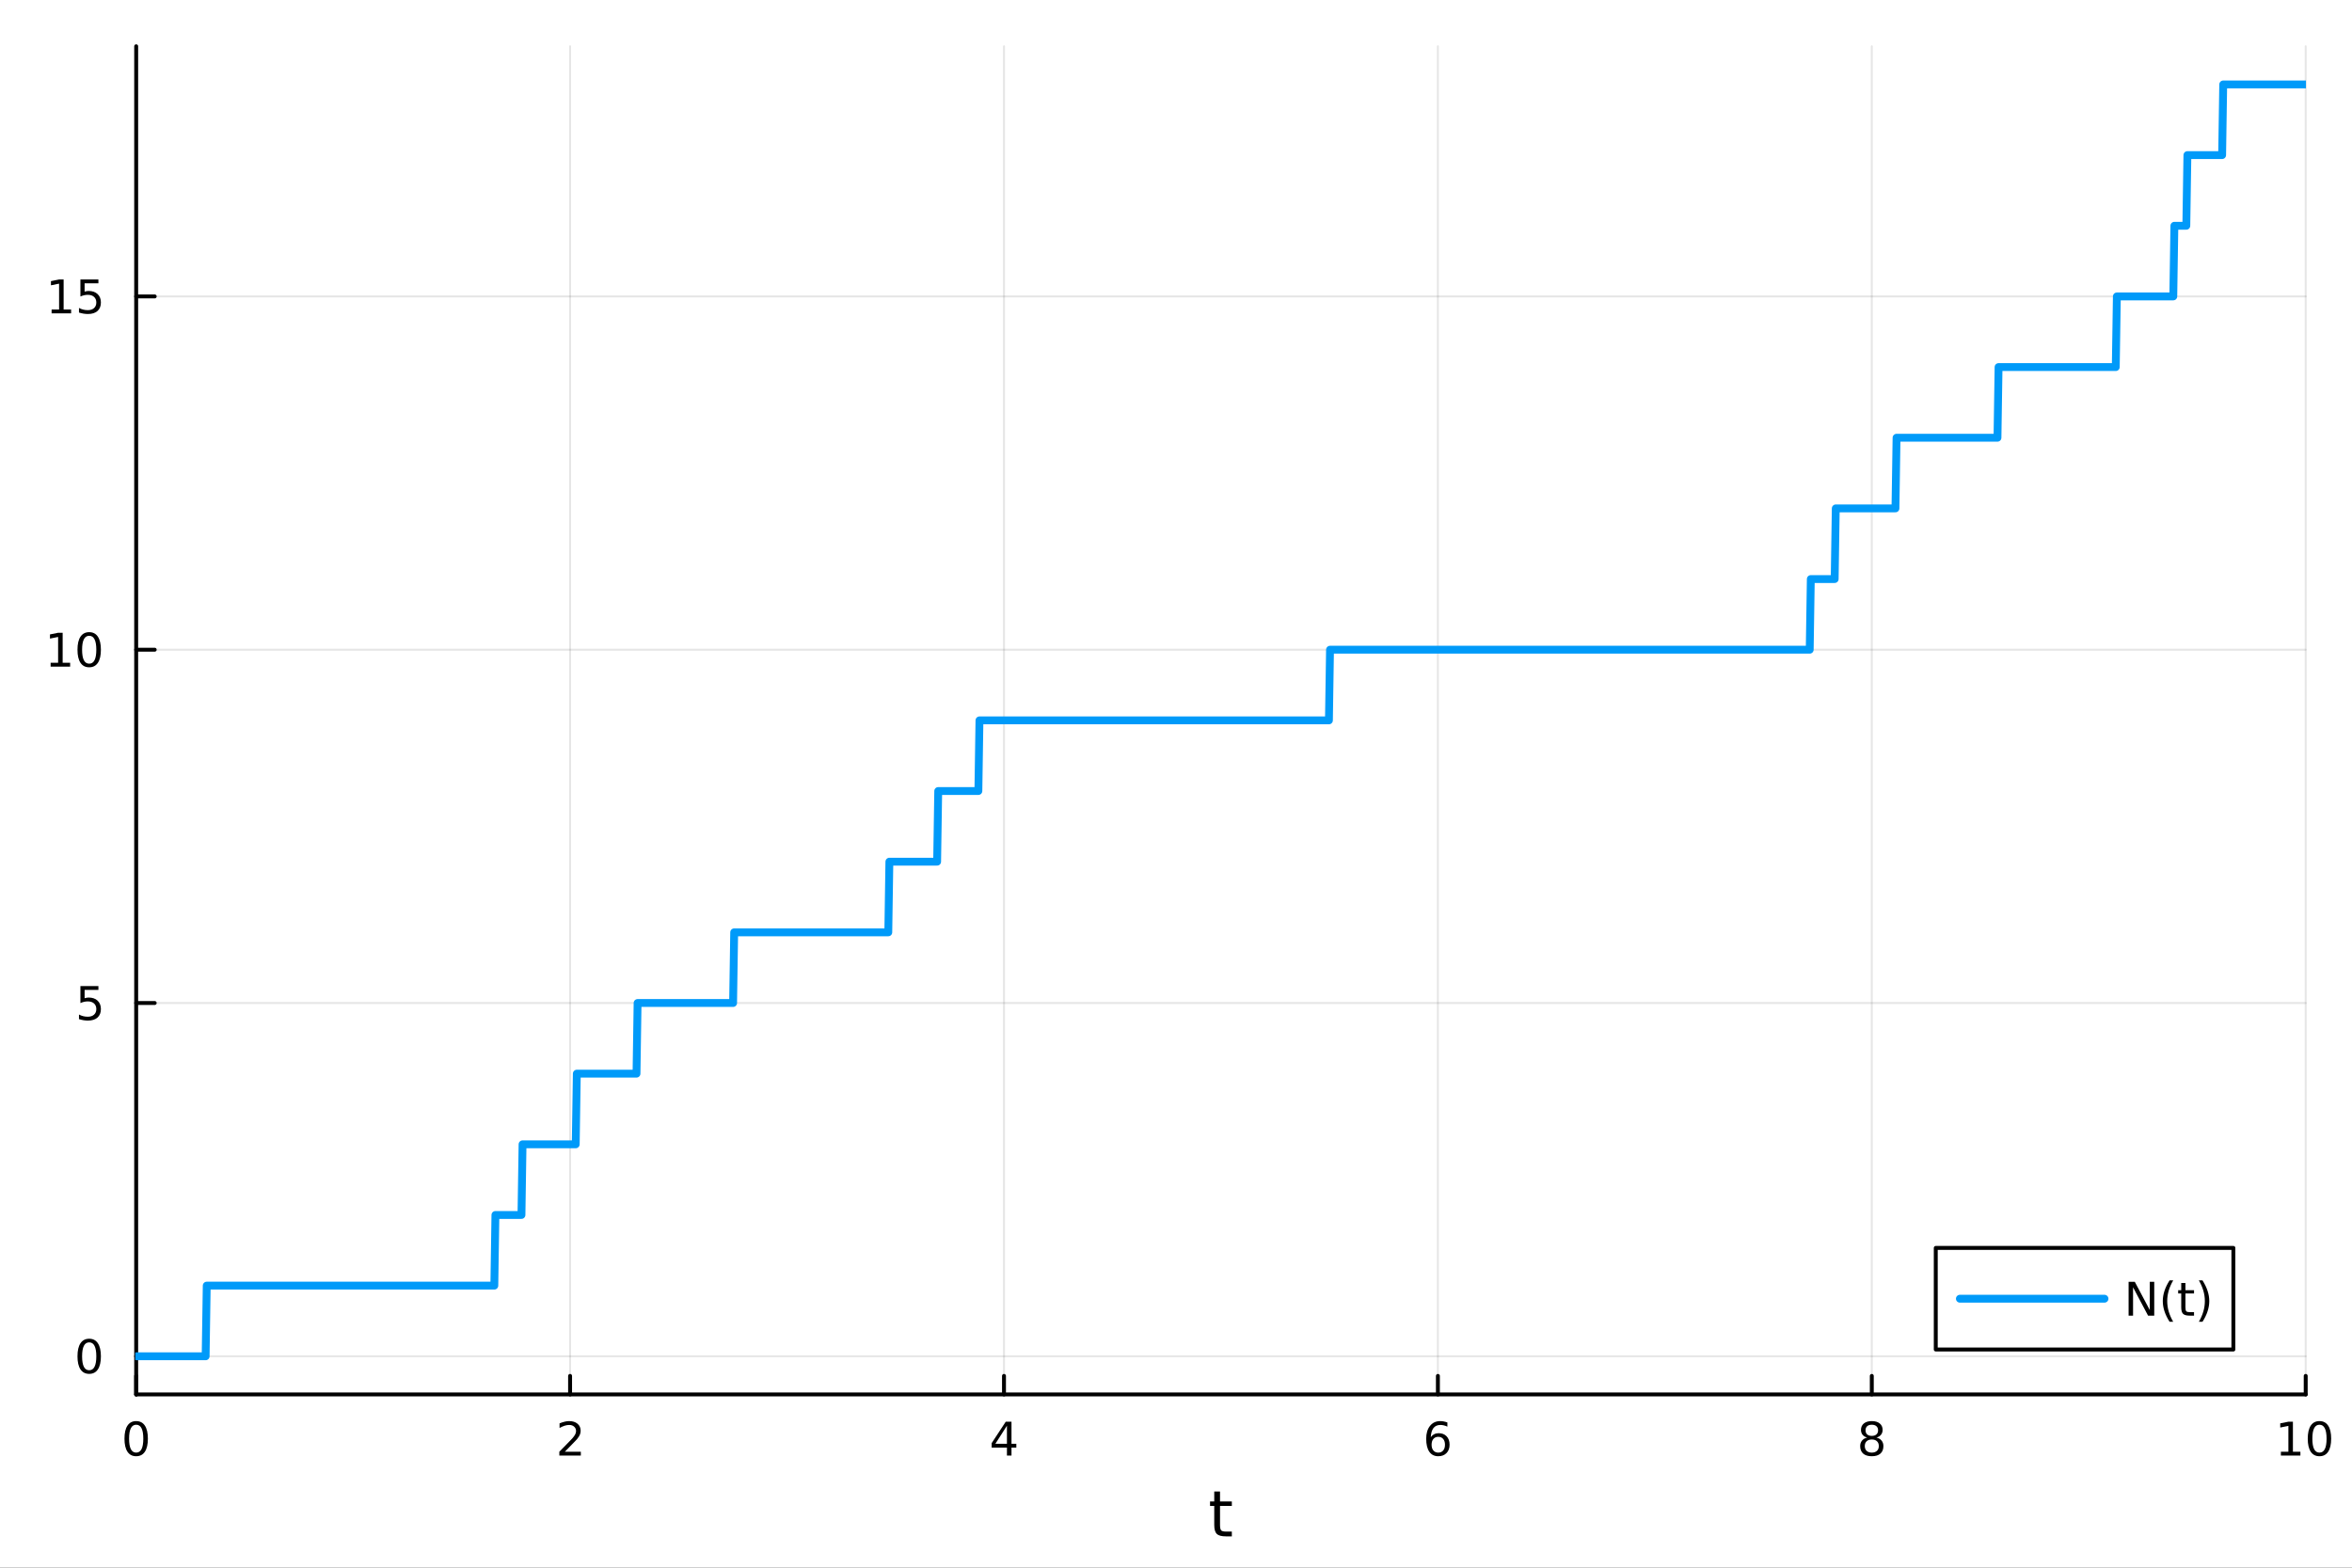 <?xml version="1.0" encoding="utf-8"?>
<svg xmlns="http://www.w3.org/2000/svg" xmlns:xlink="http://www.w3.org/1999/xlink" width="600" height="400" viewBox="0 0 2400 1600">
<rect x="0" y="0" width="2400" height="1600" fill="#333333" stroke="none"/>
<defs>
  <clipPath id="clip250">
    <rect x="0" y="0" width="2400" height="1600"/>
  </clipPath>
</defs>
<path clip-path="url(#clip250)" d="M0 1600 L2400 1600 L2400 0 L0 0  Z" fill="#ffffff" fill-rule="evenodd" fill-opacity="1"/>
<defs>
  <clipPath id="clip251">
    <rect x="480" y="0" width="1681" height="1600"/>
  </clipPath>
</defs>
<path clip-path="url(#clip250)" d="M138.959 1423.18 L2352.76 1423.18 L2352.76 47.244 L138.959 47.244  Z" fill="#ffffff" fill-rule="evenodd" fill-opacity="1"/>
<defs>
  <clipPath id="clip252">
    <rect x="138" y="47" width="2215" height="1377"/>
  </clipPath>
</defs>
<polyline clip-path="url(#clip252)" style="stroke:#000000; stroke-linecap:round; stroke-linejoin:round; stroke-width:2; stroke-opacity:0.1; fill:none" points="138.959,1423.18 138.959,47.244 "/>
<polyline clip-path="url(#clip252)" style="stroke:#000000; stroke-linecap:round; stroke-linejoin:round; stroke-width:2; stroke-opacity:0.1; fill:none" points="581.719,1423.18 581.719,47.244 "/>
<polyline clip-path="url(#clip252)" style="stroke:#000000; stroke-linecap:round; stroke-linejoin:round; stroke-width:2; stroke-opacity:0.1; fill:none" points="1024.48,1423.18 1024.48,47.244 "/>
<polyline clip-path="url(#clip252)" style="stroke:#000000; stroke-linecap:round; stroke-linejoin:round; stroke-width:2; stroke-opacity:0.1; fill:none" points="1467.24,1423.18 1467.24,47.244 "/>
<polyline clip-path="url(#clip252)" style="stroke:#000000; stroke-linecap:round; stroke-linejoin:round; stroke-width:2; stroke-opacity:0.1; fill:none" points="1910,1423.18 1910,47.244 "/>
<polyline clip-path="url(#clip252)" style="stroke:#000000; stroke-linecap:round; stroke-linejoin:round; stroke-width:2; stroke-opacity:0.1; fill:none" points="2352.76,1423.18 2352.76,47.244 "/>
<polyline clip-path="url(#clip252)" style="stroke:#000000; stroke-linecap:round; stroke-linejoin:round; stroke-width:2; stroke-opacity:0.1; fill:none" points="138.959,1384.24 2352.76,1384.24 "/>
<polyline clip-path="url(#clip252)" style="stroke:#000000; stroke-linecap:round; stroke-linejoin:round; stroke-width:2; stroke-opacity:0.1; fill:none" points="138.959,1023.67 2352.76,1023.67 "/>
<polyline clip-path="url(#clip252)" style="stroke:#000000; stroke-linecap:round; stroke-linejoin:round; stroke-width:2; stroke-opacity:0.1; fill:none" points="138.959,663.098 2352.76,663.098 "/>
<polyline clip-path="url(#clip252)" style="stroke:#000000; stroke-linecap:round; stroke-linejoin:round; stroke-width:2; stroke-opacity:0.1; fill:none" points="138.959,302.528 2352.76,302.528 "/>
<polyline clip-path="url(#clip250)" style="stroke:#000000; stroke-linecap:round; stroke-linejoin:round; stroke-width:4; stroke-opacity:1; fill:none" points="138.959,1423.18 2352.76,1423.18 "/>
<polyline clip-path="url(#clip250)" style="stroke:#000000; stroke-linecap:round; stroke-linejoin:round; stroke-width:4; stroke-opacity:1; fill:none" points="138.959,1423.18 138.959,1404.28 "/>
<polyline clip-path="url(#clip250)" style="stroke:#000000; stroke-linecap:round; stroke-linejoin:round; stroke-width:4; stroke-opacity:1; fill:none" points="581.719,1423.18 581.719,1404.28 "/>
<polyline clip-path="url(#clip250)" style="stroke:#000000; stroke-linecap:round; stroke-linejoin:round; stroke-width:4; stroke-opacity:1; fill:none" points="1024.48,1423.18 1024.48,1404.28 "/>
<polyline clip-path="url(#clip250)" style="stroke:#000000; stroke-linecap:round; stroke-linejoin:round; stroke-width:4; stroke-opacity:1; fill:none" points="1467.24,1423.18 1467.24,1404.28 "/>
<polyline clip-path="url(#clip250)" style="stroke:#000000; stroke-linecap:round; stroke-linejoin:round; stroke-width:4; stroke-opacity:1; fill:none" points="1910,1423.18 1910,1404.28 "/>
<polyline clip-path="url(#clip250)" style="stroke:#000000; stroke-linecap:round; stroke-linejoin:round; stroke-width:4; stroke-opacity:1; fill:none" points="2352.76,1423.18 2352.76,1404.28 "/>
<path clip-path="url(#clip250)" d="M138.959 1454.1 Q135.348 1454.1 133.52 1457.66 Q131.714 1461.2 131.714 1468.33 Q131.714 1475.44 133.52 1479.01 Q135.348 1482.55 138.959 1482.55 Q142.594 1482.55 144.399 1479.01 Q146.228 1475.44 146.228 1468.33 Q146.228 1461.2 144.399 1457.66 Q142.594 1454.1 138.959 1454.1 M138.959 1450.39 Q144.77 1450.39 147.825 1455 Q150.904 1459.58 150.904 1468.33 Q150.904 1477.06 147.825 1481.67 Q144.77 1486.25 138.959 1486.25 Q133.149 1486.25 130.071 1481.67 Q127.015 1477.06 127.015 1468.33 Q127.015 1459.58 130.071 1455 Q133.149 1450.39 138.959 1450.39 Z" fill="#000000" fill-rule="nonzero" fill-opacity="1" /><path clip-path="url(#clip250)" d="M576.372 1481.64 L592.691 1481.64 L592.691 1485.58 L570.747 1485.58 L570.747 1481.64 Q573.409 1478.89 577.992 1474.26 Q582.598 1469.61 583.779 1468.27 Q586.024 1465.74 586.904 1464.01 Q587.807 1462.25 587.807 1460.56 Q587.807 1457.8 585.862 1456.07 Q583.941 1454.33 580.839 1454.33 Q578.64 1454.33 576.186 1455.09 Q573.756 1455.86 570.978 1457.41 L570.978 1452.69 Q573.802 1451.55 576.256 1450.97 Q578.709 1450.39 580.747 1450.39 Q586.117 1450.39 589.311 1453.08 Q592.506 1455.77 592.506 1460.26 Q592.506 1462.39 591.696 1464.31 Q590.908 1466.2 588.802 1468.8 Q588.223 1469.47 585.121 1472.69 Q582.02 1475.88 576.372 1481.64 Z" fill="#000000" fill-rule="nonzero" fill-opacity="1" /><path clip-path="url(#clip250)" d="M1027.49 1455.09 L1015.68 1473.54 L1027.49 1473.54 L1027.49 1455.09 M1026.26 1451.02 L1032.14 1451.02 L1032.14 1473.54 L1037.07 1473.54 L1037.07 1477.43 L1032.14 1477.43 L1032.14 1485.58 L1027.49 1485.58 L1027.49 1477.43 L1011.89 1477.43 L1011.89 1472.92 L1026.26 1451.02 Z" fill="#000000" fill-rule="nonzero" fill-opacity="1" /><path clip-path="url(#clip250)" d="M1467.64 1466.44 Q1464.49 1466.44 1462.64 1468.59 Q1460.81 1470.74 1460.81 1474.49 Q1460.81 1478.22 1462.64 1480.39 Q1464.49 1482.55 1467.64 1482.55 Q1470.79 1482.55 1472.62 1480.39 Q1474.47 1478.22 1474.47 1474.49 Q1474.47 1470.74 1472.62 1468.59 Q1470.79 1466.44 1467.64 1466.44 M1476.92 1451.78 L1476.92 1456.04 Q1475.17 1455.21 1473.36 1454.77 Q1471.58 1454.33 1469.82 1454.33 Q1465.19 1454.33 1462.74 1457.45 Q1460.3 1460.58 1459.96 1466.9 Q1461.32 1464.89 1463.38 1463.82 Q1465.44 1462.73 1467.92 1462.73 Q1473.13 1462.73 1476.14 1465.9 Q1479.17 1469.05 1479.17 1474.49 Q1479.17 1479.82 1476.02 1483.03 Q1472.87 1486.25 1467.64 1486.25 Q1461.65 1486.25 1458.48 1481.67 Q1455.3 1477.06 1455.3 1468.33 Q1455.3 1460.14 1459.19 1455.28 Q1463.08 1450.39 1469.63 1450.39 Q1471.39 1450.39 1473.17 1450.74 Q1474.98 1451.09 1476.92 1451.78 Z" fill="#000000" fill-rule="nonzero" fill-opacity="1" /><path clip-path="url(#clip250)" d="M1910 1469.17 Q1906.66 1469.17 1904.74 1470.95 Q1902.84 1472.73 1902.84 1475.86 Q1902.84 1478.98 1904.74 1480.77 Q1906.66 1482.55 1910 1482.55 Q1913.33 1482.55 1915.25 1480.77 Q1917.17 1478.96 1917.17 1475.86 Q1917.17 1472.73 1915.25 1470.95 Q1913.35 1469.17 1910 1469.17 M1905.32 1467.18 Q1902.31 1466.44 1900.62 1464.38 Q1898.96 1462.32 1898.96 1459.35 Q1898.96 1455.21 1901.89 1452.8 Q1904.86 1450.39 1910 1450.39 Q1915.16 1450.39 1918.1 1452.8 Q1921.04 1455.21 1921.04 1459.35 Q1921.04 1462.32 1919.35 1464.38 Q1917.68 1466.44 1914.7 1467.18 Q1918.08 1467.96 1919.95 1470.26 Q1921.85 1472.55 1921.85 1475.86 Q1921.85 1480.88 1918.77 1483.57 Q1915.71 1486.25 1910 1486.25 Q1904.28 1486.25 1901.2 1483.57 Q1898.14 1480.88 1898.14 1475.86 Q1898.14 1472.55 1900.04 1470.26 Q1901.94 1467.96 1905.32 1467.18 M1903.61 1459.79 Q1903.61 1462.48 1905.27 1463.98 Q1906.96 1465.49 1910 1465.49 Q1913.01 1465.49 1914.7 1463.98 Q1916.41 1462.48 1916.41 1459.79 Q1916.41 1457.11 1914.7 1455.6 Q1913.01 1454.1 1910 1454.1 Q1906.96 1454.1 1905.27 1455.6 Q1903.61 1457.11 1903.61 1459.79 Z" fill="#000000" fill-rule="nonzero" fill-opacity="1" /><path clip-path="url(#clip250)" d="M2327.44 1481.64 L2335.08 1481.64 L2335.08 1455.28 L2326.77 1456.95 L2326.77 1452.69 L2335.04 1451.02 L2339.71 1451.02 L2339.71 1481.64 L2347.35 1481.64 L2347.35 1485.58 L2327.44 1485.58 L2327.44 1481.64 Z" fill="#000000" fill-rule="nonzero" fill-opacity="1" /><path clip-path="url(#clip250)" d="M2366.8 1454.1 Q2363.18 1454.1 2361.36 1457.66 Q2359.55 1461.2 2359.55 1468.33 Q2359.55 1475.44 2361.36 1479.01 Q2363.18 1482.55 2366.8 1482.55 Q2370.43 1482.55 2372.23 1479.01 Q2374.06 1475.44 2374.06 1468.33 Q2374.06 1461.2 2372.23 1457.66 Q2370.43 1454.1 2366.8 1454.1 M2366.8 1450.39 Q2372.61 1450.39 2375.66 1455 Q2378.74 1459.58 2378.74 1468.33 Q2378.74 1477.06 2375.66 1481.67 Q2372.61 1486.25 2366.8 1486.25 Q2360.99 1486.25 2357.91 1481.67 Q2354.85 1477.06 2354.85 1468.33 Q2354.85 1459.58 2357.91 1455 Q2360.99 1450.39 2366.8 1450.39 Z" fill="#000000" fill-rule="nonzero" fill-opacity="1" /><path clip-path="url(#clip250)" d="M1244.92 1522.27 L1244.92 1532.4 L1256.98 1532.4 L1256.98 1536.95 L1244.92 1536.95 L1244.92 1556.3 Q1244.92 1560.66 1246.1 1561.9 Q1247.31 1563.14 1250.97 1563.14 L1256.98 1563.14 L1256.98 1568.04 L1250.97 1568.04 Q1244.19 1568.04 1241.61 1565.53 Q1239.03 1562.98 1239.03 1556.3 L1239.03 1536.95 L1234.73 1536.95 L1234.73 1532.4 L1239.03 1532.4 L1239.03 1522.27 L1244.92 1522.27 Z" fill="#000000" fill-rule="nonzero" fill-opacity="1" /><polyline clip-path="url(#clip250)" style="stroke:#000000; stroke-linecap:round; stroke-linejoin:round; stroke-width:4; stroke-opacity:1; fill:none" points="138.959,1423.18 138.959,47.244 "/>
<polyline clip-path="url(#clip250)" style="stroke:#000000; stroke-linecap:round; stroke-linejoin:round; stroke-width:4; stroke-opacity:1; fill:none" points="138.959,1384.24 157.857,1384.24 "/>
<polyline clip-path="url(#clip250)" style="stroke:#000000; stroke-linecap:round; stroke-linejoin:round; stroke-width:4; stroke-opacity:1; fill:none" points="138.959,1023.67 157.857,1023.67 "/>
<polyline clip-path="url(#clip250)" style="stroke:#000000; stroke-linecap:round; stroke-linejoin:round; stroke-width:4; stroke-opacity:1; fill:none" points="138.959,663.098 157.857,663.098 "/>
<polyline clip-path="url(#clip250)" style="stroke:#000000; stroke-linecap:round; stroke-linejoin:round; stroke-width:4; stroke-opacity:1; fill:none" points="138.959,302.528 157.857,302.528 "/>
<path clip-path="url(#clip250)" d="M91.015 1370.04 Q87.404 1370.04 85.575 1373.6 Q83.77 1377.14 83.77 1384.27 Q83.77 1391.38 85.575 1394.94 Q87.404 1398.49 91.015 1398.49 Q94.649 1398.49 96.455 1394.94 Q98.284 1391.38 98.284 1384.27 Q98.284 1377.14 96.455 1373.6 Q94.649 1370.04 91.015 1370.04 M91.015 1366.33 Q96.825 1366.33 99.881 1370.94 Q102.959 1375.52 102.959 1384.27 Q102.959 1393 99.881 1397.61 Q96.825 1402.19 91.015 1402.19 Q85.205 1402.19 82.126 1397.61 Q79.071 1393 79.071 1384.27 Q79.071 1375.52 82.126 1370.94 Q85.205 1366.33 91.015 1366.33 Z" fill="#000000" fill-rule="nonzero" fill-opacity="1" /><path clip-path="url(#clip250)" d="M82.057 1006.39 L100.413 1006.39 L100.413 1010.32 L86.339 1010.32 L86.339 1018.8 Q87.358 1018.45 88.376 1018.29 Q89.395 1018.1 90.413 1018.1 Q96.2 1018.1 99.58 1021.27 Q102.959 1024.44 102.959 1029.86 Q102.959 1035.44 99.487 1038.54 Q96.015 1041.62 89.696 1041.62 Q87.52 1041.62 85.251 1041.25 Q83.006 1040.88 80.598 1040.14 L80.598 1035.44 Q82.682 1036.57 84.904 1037.13 Q87.126 1037.68 89.603 1037.68 Q93.608 1037.68 95.946 1035.58 Q98.284 1033.47 98.284 1029.86 Q98.284 1026.25 95.946 1024.14 Q93.608 1022.04 89.603 1022.04 Q87.728 1022.04 85.853 1022.45 Q84.001 1022.87 82.057 1023.75 L82.057 1006.39 Z" fill="#000000" fill-rule="nonzero" fill-opacity="1" /><path clip-path="url(#clip250)" d="M51.663 676.443 L59.302 676.443 L59.302 650.077 L50.992 651.744 L50.992 647.485 L59.256 645.818 L63.932 645.818 L63.932 676.443 L71.571 676.443 L71.571 680.378 L51.663 680.378 L51.663 676.443 Z" fill="#000000" fill-rule="nonzero" fill-opacity="1" /><path clip-path="url(#clip250)" d="M91.015 648.897 Q87.404 648.897 85.575 652.461 Q83.77 656.003 83.77 663.133 Q83.77 670.239 85.575 673.804 Q87.404 677.346 91.015 677.346 Q94.649 677.346 96.455 673.804 Q98.284 670.239 98.284 663.133 Q98.284 656.003 96.455 652.461 Q94.649 648.897 91.015 648.897 M91.015 645.193 Q96.825 645.193 99.881 649.799 Q102.959 654.383 102.959 663.133 Q102.959 671.859 99.881 676.466 Q96.825 681.049 91.015 681.049 Q85.205 681.049 82.126 676.466 Q79.071 671.859 79.071 663.133 Q79.071 654.383 82.126 649.799 Q85.205 645.193 91.015 645.193 Z" fill="#000000" fill-rule="nonzero" fill-opacity="1" /><path clip-path="url(#clip250)" d="M52.659 315.873 L60.298 315.873 L60.298 289.507 L51.987 291.174 L51.987 286.914 L60.251 285.248 L64.927 285.248 L64.927 315.873 L72.566 315.873 L72.566 319.808 L52.659 319.808 L52.659 315.873 Z" fill="#000000" fill-rule="nonzero" fill-opacity="1" /><path clip-path="url(#clip250)" d="M82.057 285.248 L100.413 285.248 L100.413 289.183 L86.339 289.183 L86.339 297.655 Q87.358 297.308 88.376 297.146 Q89.395 296.961 90.413 296.961 Q96.2 296.961 99.58 300.132 Q102.959 303.303 102.959 308.72 Q102.959 314.299 99.487 317.4 Q96.015 320.479 89.696 320.479 Q87.52 320.479 85.251 320.109 Q83.006 319.738 80.598 318.998 L80.598 314.299 Q82.682 315.433 84.904 315.988 Q87.126 316.544 89.603 316.544 Q93.608 316.544 95.946 314.437 Q98.284 312.331 98.284 308.72 Q98.284 305.109 95.946 303.002 Q93.608 300.896 89.603 300.896 Q87.728 300.896 85.853 301.312 Q84.001 301.729 82.057 302.609 L82.057 285.248 Z" fill="#000000" fill-rule="nonzero" fill-opacity="1" /><polyline clip-path="url(#clip252)" style="stroke:#009af9; stroke-linecap:round; stroke-linejoin:round; stroke-width:8; stroke-opacity:1; fill:none" points="138.959,1384.24 140.067,1384.24 141.174,1384.24 142.282,1384.24 143.389,1384.24 144.497,1384.24 145.604,1384.24 146.712,1384.24 147.819,1384.24 148.927,1384.24 150.034,1384.24 151.141,1384.24 152.249,1384.24 153.356,1384.24 154.464,1384.24 155.571,1384.24 156.679,1384.24 157.786,1384.24 158.894,1384.24 160.001,1384.24 161.108,1384.24 162.216,1384.24 163.323,1384.24 164.431,1384.24 165.538,1384.24 166.646,1384.24 167.753,1384.24 168.861,1384.24 169.968,1384.24 171.076,1384.24 172.183,1384.24 173.29,1384.24 174.398,1384.24 175.505,1384.24 176.613,1384.24 177.72,1384.24 178.828,1384.24 179.935,1384.24 181.043,1384.24 182.15,1384.24 183.258,1384.24 184.365,1384.24 185.472,1384.24 186.58,1384.24 187.687,1384.24 188.795,1384.24 189.902,1384.24 191.01,1384.24 192.117,1384.24 193.225,1384.24 194.332,1384.24 195.439,1384.24 196.547,1384.24 197.654,1384.24 198.762,1384.24 199.869,1384.24 200.977,1384.24 202.084,1384.24 203.192,1384.24 204.299,1384.24 205.407,1384.24 206.514,1384.24 207.621,1384.24 208.729,1384.24 209.836,1384.24 210.944,1312.12 212.051,1312.12 213.159,1312.12 214.266,1312.12 215.374,1312.12 216.481,1312.12 217.589,1312.12 218.696,1312.12 219.803,1312.12 220.911,1312.12 222.018,1312.12 223.126,1312.12 224.233,1312.12 225.341,1312.12 226.448,1312.12 227.556,1312.12 228.663,1312.12 229.771,1312.12 230.878,1312.12 231.985,1312.12 233.093,1312.12 234.2,1312.12 235.308,1312.12 236.415,1312.12 237.523,1312.12 238.63,1312.12 239.738,1312.12 240.845,1312.12 241.952,1312.12 243.06,1312.12 244.167,1312.12 245.275,1312.12 246.382,1312.12 247.49,1312.12 248.597,1312.12 249.705,1312.12 250.812,1312.12 251.92,1312.12 253.027,1312.12 254.134,1312.12 255.242,1312.12 256.349,1312.12 257.457,1312.12 258.564,1312.12 259.672,1312.12 260.779,1312.12 261.887,1312.12 262.994,1312.12 264.102,1312.12 265.209,1312.12 266.316,1312.12 267.424,1312.12 268.531,1312.12 269.639,1312.12 270.746,1312.12 271.854,1312.12 272.961,1312.12 274.069,1312.12 275.176,1312.12 276.283,1312.12 277.391,1312.12 278.498,1312.12 279.606,1312.12 280.713,1312.12 281.821,1312.12 282.928,1312.12 284.036,1312.12 285.143,1312.12 286.251,1312.12 287.358,1312.12 288.465,1312.12 289.573,1312.12 290.68,1312.12 291.788,1312.12 292.895,1312.12 294.003,1312.12 295.11,1312.12 296.218,1312.12 297.325,1312.12 298.433,1312.12 299.54,1312.12 300.647,1312.12 301.755,1312.12 302.862,1312.12 303.97,1312.12 305.077,1312.12 306.185,1312.12 307.292,1312.12 308.4,1312.12 309.507,1312.12 310.614,1312.12 311.722,1312.12 312.829,1312.12 313.937,1312.12 315.044,1312.12 316.152,1312.12 317.259,1312.12 318.367,1312.12 319.474,1312.12 320.582,1312.12 321.689,1312.12 322.796,1312.12 323.904,1312.12 325.011,1312.12 326.119,1312.12 327.226,1312.12 328.334,1312.12 329.441,1312.12 330.549,1312.12 331.656,1312.12 332.764,1312.12 333.871,1312.12 334.978,1312.12 336.086,1312.12 337.193,1312.12 338.301,1312.12 339.408,1312.12 340.516,1312.12 341.623,1312.12 342.731,1312.12 343.838,1312.12 344.946,1312.12 346.053,1312.12 347.16,1312.12 348.268,1312.12 349.375,1312.12 350.483,1312.12 351.59,1312.12 352.698,1312.12 353.805,1312.12 354.913,1312.12 356.02,1312.12 357.127,1312.12 358.235,1312.12 359.342,1312.12 360.45,1312.12 361.557,1312.12 362.665,1312.12 363.772,1312.12 364.88,1312.12 365.987,1312.12 367.095,1312.12 368.202,1312.12 369.309,1312.12 370.417,1312.12 371.524,1312.12 372.632,1312.12 373.739,1312.12 374.847,1312.12 375.954,1312.12 377.062,1312.12 378.169,1312.12 379.277,1312.12 380.384,1312.12 381.491,1312.12 382.599,1312.12 383.706,1312.12 384.814,1312.12 385.921,1312.12 387.029,1312.12 388.136,1312.12 389.244,1312.12 390.351,1312.12 391.458,1312.12 392.566,1312.12 393.673,1312.12 394.781,1312.12 395.888,1312.12 396.996,1312.12 398.103,1312.12 399.211,1312.12 400.318,1312.12 401.426,1312.12 402.533,1312.12 403.64,1312.12 404.748,1312.12 405.855,1312.12 406.963,1312.12 408.07,1312.12 409.178,1312.12 410.285,1312.12 411.393,1312.12 412.5,1312.12 413.608,1312.12 414.715,1312.12 415.822,1312.12 416.93,1312.12 418.037,1312.12 419.145,1312.12 420.252,1312.12 421.36,1312.12 422.467,1312.12 423.575,1312.12 424.682,1312.12 425.789,1312.12 426.897,1312.12 428.004,1312.12 429.112,1312.12 430.219,1312.12 431.327,1312.12 432.434,1312.12 433.542,1312.12 434.649,1312.12 435.757,1312.12 436.864,1312.12 437.971,1312.12 439.079,1312.12 440.186,1312.12 441.294,1312.12 442.401,1312.12 443.509,1312.12 444.616,1312.12 445.724,1312.12 446.831,1312.12 447.939,1312.12 449.046,1312.12 450.153,1312.12 451.261,1312.12 452.368,1312.12 453.476,1312.12 454.583,1312.12 455.691,1312.12 456.798,1312.12 457.906,1312.12 459.013,1312.12 460.121,1312.12 461.228,1312.12 462.335,1312.12 463.443,1312.12 464.55,1312.12 465.658,1312.12 466.765,1312.12 467.873,1312.12 468.98,1312.12 470.088,1312.12 471.195,1312.12 472.302,1312.12 473.41,1312.12 474.517,1312.12 475.625,1312.12 476.732,1312.12 477.84,1312.12 478.947,1312.12 480.055,1312.12 481.162,1312.12 482.27,1312.12 483.377,1312.12 484.484,1312.12 485.592,1312.12 486.699,1312.12 487.807,1312.12 488.914,1312.12 490.022,1312.12 491.129,1312.12 492.237,1312.12 493.344,1312.12 494.452,1312.12 495.559,1312.12 496.666,1312.12 497.774,1312.12 498.881,1312.12 499.989,1312.12 501.096,1312.12 502.204,1312.12 503.311,1312.12 504.419,1312.12 505.526,1240.01 506.633,1240.01 507.741,1240.01 508.848,1240.01 509.956,1240.01 511.063,1240.01 512.171,1240.01 513.278,1240.01 514.386,1240.01 515.493,1240.01 516.601,1240.01 517.708,1240.01 518.815,1240.01 519.923,1240.01 521.03,1240.01 522.138,1240.01 523.245,1240.01 524.353,1240.01 525.46,1240.01 526.568,1240.01 527.675,1240.01 528.783,1240.01 529.89,1240.01 530.997,1240.01 532.105,1240.01 533.212,1167.9 534.32,1167.9 535.427,1167.9 536.535,1167.9 537.642,1167.9 538.75,1167.9 539.857,1167.9 540.965,1167.9 542.072,1167.9 543.179,1167.9 544.287,1167.9 545.394,1167.9 546.502,1167.9 547.609,1167.9 548.717,1167.9 549.824,1167.9 550.932,1167.9 552.039,1167.9 553.146,1167.9 554.254,1167.9 555.361,1167.9 556.469,1167.9 557.576,1167.9 558.684,1167.9 559.791,1167.9 560.899,1167.9 562.006,1167.9 563.114,1167.9 564.221,1167.9 565.328,1167.9 566.436,1167.9 567.543,1167.9 568.651,1167.9 569.758,1167.9 570.866,1167.9 571.973,1167.9 573.081,1167.9 574.188,1167.9 575.296,1167.9 576.403,1167.9 577.51,1167.9 578.618,1167.9 579.725,1167.9 580.833,1167.9 581.94,1167.9 583.048,1167.9 584.155,1167.9 585.263,1167.9 586.37,1167.9 587.477,1167.9 588.585,1095.78 589.692,1095.78 590.8,1095.78 591.907,1095.78 593.015,1095.78 594.122,1095.78 595.23,1095.78 596.337,1095.78 597.445,1095.78 598.552,1095.78 599.659,1095.78 600.767,1095.78 601.874,1095.78 602.982,1095.78 604.089,1095.78 605.197,1095.78 606.304,1095.78 607.412,1095.78 608.519,1095.78 609.627,1095.78 610.734,1095.78 611.841,1095.78 612.949,1095.78 614.056,1095.78 615.164,1095.78 616.271,1095.78 617.379,1095.78 618.486,1095.78 619.594,1095.78 620.701,1095.78 621.808,1095.78 622.916,1095.78 624.023,1095.78 625.131,1095.78 626.238,1095.78 627.346,1095.78 628.453,1095.78 629.561,1095.78 630.668,1095.78 631.776,1095.78 632.883,1095.78 633.99,1095.78 635.098,1095.78 636.205,1095.78 637.313,1095.78 638.42,1095.78 639.528,1095.78 640.635,1095.78 641.743,1095.78 642.85,1095.78 643.958,1095.78 645.065,1095.78 646.172,1095.78 647.28,1095.78 648.387,1095.78 649.495,1095.78 650.602,1023.67 651.71,1023.67 652.817,1023.67 653.925,1023.67 655.032,1023.67 656.14,1023.67 657.247,1023.67 658.354,1023.67 659.462,1023.67 660.569,1023.67 661.677,1023.67 662.784,1023.67 663.892,1023.67 664.999,1023.67 666.107,1023.67 667.214,1023.67 668.321,1023.67 669.429,1023.67 670.536,1023.67 671.644,1023.67 672.751,1023.67 673.859,1023.67 674.966,1023.67 676.074,1023.67 677.181,1023.67 678.289,1023.67 679.396,1023.67 680.503,1023.67 681.611,1023.67 682.718,1023.67 683.826,1023.67 684.933,1023.67 686.041,1023.67 687.148,1023.67 688.256,1023.67 689.363,1023.67 690.471,1023.67 691.578,1023.67 692.685,1023.67 693.793,1023.67 694.9,1023.67 696.008,1023.67 697.115,1023.67 698.223,1023.67 699.33,1023.67 700.438,1023.67 701.545,1023.67 702.652,1023.67 703.76,1023.67 704.867,1023.67 705.975,1023.67 707.082,1023.67 708.19,1023.67 709.297,1023.67 710.405,1023.67 711.512,1023.67 712.62,1023.67 713.727,1023.67 714.834,1023.67 715.942,1023.67 717.049,1023.67 718.157,1023.67 719.264,1023.67 720.372,1023.67 721.479,1023.67 722.587,1023.67 723.694,1023.67 724.802,1023.67 725.909,1023.67 727.016,1023.67 728.124,1023.67 729.231,1023.67 730.339,1023.67 731.446,1023.67 732.554,1023.67 733.661,1023.67 734.769,1023.67 735.876,1023.67 736.983,1023.67 738.091,1023.67 739.198,1023.67 740.306,1023.67 741.413,1023.67 742.521,1023.67 743.628,1023.67 744.736,1023.67 745.843,1023.67 746.951,1023.67 748.058,1023.67 749.165,951.554 750.273,951.554 751.38,951.554 752.488,951.554 753.595,951.554 754.703,951.554 755.81,951.554 756.918,951.554 758.025,951.554 759.133,951.554 760.24,951.554 761.347,951.554 762.455,951.554 763.562,951.554 764.67,951.554 765.777,951.554 766.885,951.554 767.992,951.554 769.1,951.554 770.207,951.554 771.315,951.554 772.422,951.554 773.529,951.554 774.637,951.554 775.744,951.554 776.852,951.554 777.959,951.554 779.067,951.554 780.174,951.554 781.282,951.554 782.389,951.554 783.496,951.554 784.604,951.554 785.711,951.554 786.819,951.554 787.926,951.554 789.034,951.554 790.141,951.554 791.249,951.554 792.356,951.554 793.464,951.554 794.571,951.554 795.678,951.554 796.786,951.554 797.893,951.554 799.001,951.554 800.108,951.554 801.216,951.554 802.323,951.554 803.431,951.554 804.538,951.554 805.646,951.554 806.753,951.554 807.86,951.554 808.968,951.554 810.075,951.554 811.183,951.554 812.29,951.554 813.398,951.554 814.505,951.554 815.613,951.554 816.72,951.554 817.827,951.554 818.935,951.554 820.042,951.554 821.15,951.554 822.257,951.554 823.365,951.554 824.472,951.554 825.58,951.554 826.687,951.554 827.795,951.554 828.902,951.554 830.009,951.554 831.117,951.554 832.224,951.554 833.332,951.554 834.439,951.554 835.547,951.554 836.654,951.554 837.762,951.554 838.869,951.554 839.977,951.554 841.084,951.554 842.191,951.554 843.299,951.554 844.406,951.554 845.514,951.554 846.621,951.554 847.729,951.554 848.836,951.554 849.944,951.554 851.051,951.554 852.159,951.554 853.266,951.554 854.373,951.554 855.481,951.554 856.588,951.554 857.696,951.554 858.803,951.554 859.911,951.554 861.018,951.554 862.126,951.554 863.233,951.554 864.34,951.554 865.448,951.554 866.555,951.554 867.663,951.554 868.77,951.554 869.878,951.554 870.985,951.554 872.093,951.554 873.2,951.554 874.308,951.554 875.415,951.554 876.522,951.554 877.63,951.554 878.737,951.554 879.845,951.554 880.952,951.554 882.06,951.554 883.167,951.554 884.275,951.554 885.382,951.554 886.49,951.554 887.597,951.554 888.704,951.554 889.812,951.554 890.919,951.554 892.027,951.554 893.134,951.554 894.242,951.554 895.349,951.554 896.457,951.554 897.564,951.554 898.671,951.554 899.779,951.554 900.886,951.554 901.994,951.554 903.101,951.554 904.209,951.554 905.316,951.554 906.424,951.554 907.531,879.44 908.639,879.44 909.746,879.44 910.853,879.44 911.961,879.44 913.068,879.44 914.176,879.44 915.283,879.44 916.391,879.44 917.498,879.44 918.606,879.44 919.713,879.44 920.821,879.44 921.928,879.44 923.035,879.44 924.143,879.44 925.25,879.44 926.358,879.44 927.465,879.44 928.573,879.44 929.68,879.44 930.788,879.44 931.895,879.44 933.002,879.44 934.11,879.44 935.217,879.44 936.325,879.44 937.432,879.44 938.54,879.44 939.647,879.44 940.755,879.44 941.862,879.44 942.97,879.44 944.077,879.44 945.184,879.44 946.292,879.44 947.399,879.44 948.507,879.44 949.614,879.44 950.722,879.44 951.829,879.44 952.937,879.44 954.044,879.44 955.152,879.44 956.259,879.44 957.366,807.326 958.474,807.326 959.581,807.326 960.689,807.326 961.796,807.326 962.904,807.326 964.011,807.326 965.119,807.326 966.226,807.326 967.334,807.326 968.441,807.326 969.548,807.326 970.656,807.326 971.763,807.326 972.871,807.326 973.978,807.326 975.086,807.326 976.193,807.326 977.301,807.326 978.408,807.326 979.515,807.326 980.623,807.326 981.73,807.326 982.838,807.326 983.945,807.326 985.053,807.326 986.16,807.326 987.268,807.326 988.375,807.326 989.483,807.326 990.59,807.326 991.697,807.326 992.805,807.326 993.912,807.326 995.02,807.326 996.127,807.326 997.235,807.326 998.342,807.326 999.45,735.212 1000.56,735.212 1001.66,735.212 1002.77,735.212 1003.88,735.212 1004.99,735.212 1006.09,735.212 1007.2,735.212 1008.31,735.212 1009.42,735.212 1010.52,735.212 1011.63,735.212 1012.74,735.212 1013.85,735.212 1014.95,735.212 1016.06,735.212 1017.17,735.212 1018.28,735.212 1019.38,735.212 1020.49,735.212 1021.6,735.212 1022.71,735.212 1023.81,735.212 1024.92,735.212 1026.03,735.212 1027.14,735.212 1028.24,735.212 1029.35,735.212 1030.46,735.212 1031.57,735.212 1032.67,735.212 1033.78,735.212 1034.89,735.212 1036,735.212 1037.1,735.212 1038.21,735.212 1039.32,735.212 1040.43,735.212 1041.53,735.212 1042.64,735.212 1043.75,735.212 1044.86,735.212 1045.96,735.212 1047.07,735.212 1048.18,735.212 1049.28,735.212 1050.39,735.212 1051.5,735.212 1052.61,735.212 1053.71,735.212 1054.82,735.212 1055.93,735.212 1057.04,735.212 1058.14,735.212 1059.25,735.212 1060.36,735.212 1061.47,735.212 1062.57,735.212 1063.68,735.212 1064.79,735.212 1065.9,735.212 1067,735.212 1068.11,735.212 1069.22,735.212 1070.33,735.212 1071.43,735.212 1072.54,735.212 1073.65,735.212 1074.76,735.212 1075.86,735.212 1076.97,735.212 1078.08,735.212 1079.19,735.212 1080.29,735.212 1081.4,735.212 1082.51,735.212 1083.62,735.212 1084.72,735.212 1085.83,735.212 1086.94,735.212 1088.05,735.212 1089.15,735.212 1090.26,735.212 1091.37,735.212 1092.48,735.212 1093.58,735.212 1094.69,735.212 1095.8,735.212 1096.91,735.212 1098.01,735.212 1099.12,735.212 1100.23,735.212 1101.34,735.212 1102.44,735.212 1103.55,735.212 1104.66,735.212 1105.77,735.212 1106.87,735.212 1107.98,735.212 1109.09,735.212 1110.19,735.212 1111.3,735.212 1112.41,735.212 1113.52,735.212 1114.62,735.212 1115.73,735.212 1116.84,735.212 1117.95,735.212 1119.05,735.212 1120.16,735.212 1121.27,735.212 1122.38,735.212 1123.48,735.212 1124.59,735.212 1125.7,735.212 1126.81,735.212 1127.91,735.212 1129.02,735.212 1130.13,735.212 1131.24,735.212 1132.34,735.212 1133.45,735.212 1134.56,735.212 1135.67,735.212 1136.77,735.212 1137.88,735.212 1138.99,735.212 1140.1,735.212 1141.2,735.212 1142.31,735.212 1143.42,735.212 1144.53,735.212 1145.63,735.212 1146.74,735.212 1147.85,735.212 1148.96,735.212 1150.06,735.212 1151.17,735.212 1152.28,735.212 1153.39,735.212 1154.49,735.212 1155.6,735.212 1156.71,735.212 1157.82,735.212 1158.92,735.212 1160.03,735.212 1161.14,735.212 1162.25,735.212 1163.35,735.212 1164.46,735.212 1165.57,735.212 1166.67,735.212 1167.78,735.212 1168.89,735.212 1170,735.212 1171.1,735.212 1172.21,735.212 1173.32,735.212 1174.43,735.212 1175.53,735.212 1176.64,735.212 1177.75,735.212 1178.86,735.212 1179.96,735.212 1181.07,735.212 1182.18,735.212 1183.29,735.212 1184.39,735.212 1185.5,735.212 1186.61,735.212 1187.72,735.212 1188.82,735.212 1189.93,735.212 1191.04,735.212 1192.15,735.212 1193.25,735.212 1194.36,735.212 1195.47,735.212 1196.58,735.212 1197.68,735.212 1198.79,735.212 1199.9,735.212 1201.01,735.212 1202.11,735.212 1203.22,735.212 1204.33,735.212 1205.44,735.212 1206.54,735.212 1207.65,735.212 1208.76,735.212 1209.87,735.212 1210.97,735.212 1212.08,735.212 1213.19,735.212 1214.3,735.212 1215.4,735.212 1216.51,735.212 1217.62,735.212 1218.73,735.212 1219.83,735.212 1220.94,735.212 1222.05,735.212 1223.15,735.212 1224.26,735.212 1225.37,735.212 1226.48,735.212 1227.58,735.212 1228.69,735.212 1229.8,735.212 1230.91,735.212 1232.01,735.212 1233.12,735.212 1234.23,735.212 1235.34,735.212 1236.44,735.212 1237.55,735.212 1238.66,735.212 1239.77,735.212 1240.87,735.212 1241.98,735.212 1243.09,735.212 1244.2,735.212 1245.3,735.212 1246.41,735.212 1247.52,735.212 1248.63,735.212 1249.73,735.212 1250.84,735.212 1251.95,735.212 1253.06,735.212 1254.16,735.212 1255.27,735.212 1256.38,735.212 1257.49,735.212 1258.59,735.212 1259.7,735.212 1260.81,735.212 1261.92,735.212 1263.02,735.212 1264.13,735.212 1265.24,735.212 1266.35,735.212 1267.45,735.212 1268.56,735.212 1269.67,735.212 1270.78,735.212 1271.88,735.212 1272.99,735.212 1274.1,735.212 1275.21,735.212 1276.31,735.212 1277.42,735.212 1278.53,735.212 1279.63,735.212 1280.74,735.212 1281.85,735.212 1282.96,735.212 1284.06,735.212 1285.17,735.212 1286.28,735.212 1287.39,735.212 1288.49,735.212 1289.6,735.212 1290.71,735.212 1291.82,735.212 1292.92,735.212 1294.03,735.212 1295.14,735.212 1296.25,735.212 1297.35,735.212 1298.46,735.212 1299.57,735.212 1300.68,735.212 1301.78,735.212 1302.89,735.212 1304,735.212 1305.11,735.212 1306.21,735.212 1307.32,735.212 1308.43,735.212 1309.54,735.212 1310.64,735.212 1311.75,735.212 1312.86,735.212 1313.97,735.212 1315.07,735.212 1316.18,735.212 1317.29,735.212 1318.4,735.212 1319.5,735.212 1320.61,735.212 1321.72,735.212 1322.83,735.212 1323.93,735.212 1325.04,735.212 1326.15,735.212 1327.26,735.212 1328.36,735.212 1329.47,735.212 1330.58,735.212 1331.69,735.212 1332.79,735.212 1333.9,735.212 1335.01,735.212 1336.12,735.212 1337.22,735.212 1338.33,735.212 1339.44,735.212 1340.54,735.212 1341.65,735.212 1342.76,735.212 1343.87,735.212 1344.97,735.212 1346.08,735.212 1347.19,735.212 1348.3,735.212 1349.4,735.212 1350.51,735.212 1351.62,735.212 1352.73,735.212 1353.83,735.212 1354.94,735.212 1356.05,735.212 1357.16,663.098 1358.26,663.098 1359.37,663.098 1360.48,663.098 1361.59,663.098 1362.69,663.098 1363.8,663.098 1364.91,663.098 1366.02,663.098 1367.12,663.098 1368.23,663.098 1369.34,663.098 1370.45,663.098 1371.55,663.098 1372.66,663.098 1373.77,663.098 1374.88,663.098 1375.98,663.098 1377.09,663.098 1378.2,663.098 1379.31,663.098 1380.41,663.098 1381.52,663.098 1382.63,663.098 1383.74,663.098 1384.84,663.098 1385.95,663.098 1387.06,663.098 1388.17,663.098 1389.27,663.098 1390.38,663.098 1391.49,663.098 1392.6,663.098 1393.7,663.098 1394.81,663.098 1395.92,663.098 1397.02,663.098 1398.13,663.098 1399.24,663.098 1400.35,663.098 1401.45,663.098 1402.56,663.098 1403.67,663.098 1404.78,663.098 1405.88,663.098 1406.99,663.098 1408.1,663.098 1409.21,663.098 1410.31,663.098 1411.42,663.098 1412.53,663.098 1413.64,663.098 1414.74,663.098 1415.85,663.098 1416.96,663.098 1418.07,663.098 1419.17,663.098 1420.28,663.098 1421.39,663.098 1422.5,663.098 1423.6,663.098 1424.71,663.098 1425.82,663.098 1426.93,663.098 1428.03,663.098 1429.14,663.098 1430.25,663.098 1431.36,663.098 1432.46,663.098 1433.57,663.098 1434.68,663.098 1435.79,663.098 1436.89,663.098 1438,663.098 1439.11,663.098 1440.22,663.098 1441.32,663.098 1442.43,663.098 1443.54,663.098 1444.65,663.098 1445.75,663.098 1446.86,663.098 1447.97,663.098 1449.08,663.098 1450.18,663.098 1451.29,663.098 1452.4,663.098 1453.5,663.098 1454.61,663.098 1455.72,663.098 1456.83,663.098 1457.93,663.098 1459.04,663.098 1460.15,663.098 1461.26,663.098 1462.36,663.098 1463.47,663.098 1464.58,663.098 1465.69,663.098 1466.79,663.098 1467.9,663.098 1469.01,663.098 1470.12,663.098 1471.22,663.098 1472.33,663.098 1473.44,663.098 1474.55,663.098 1475.65,663.098 1476.76,663.098 1477.87,663.098 1478.98,663.098 1480.08,663.098 1481.19,663.098 1482.3,663.098 1483.41,663.098 1484.51,663.098 1485.62,663.098 1486.73,663.098 1487.84,663.098 1488.94,663.098 1490.05,663.098 1491.16,663.098 1492.27,663.098 1493.37,663.098 1494.48,663.098 1495.59,663.098 1496.7,663.098 1497.8,663.098 1498.91,663.098 1500.02,663.098 1501.13,663.098 1502.23,663.098 1503.34,663.098 1504.45,663.098 1505.56,663.098 1506.66,663.098 1507.77,663.098 1508.88,663.098 1509.98,663.098 1511.09,663.098 1512.2,663.098 1513.31,663.098 1514.41,663.098 1515.52,663.098 1516.63,663.098 1517.74,663.098 1518.84,663.098 1519.95,663.098 1521.06,663.098 1522.17,663.098 1523.27,663.098 1524.38,663.098 1525.49,663.098 1526.6,663.098 1527.7,663.098 1528.81,663.098 1529.92,663.098 1531.03,663.098 1532.13,663.098 1533.24,663.098 1534.35,663.098 1535.46,663.098 1536.56,663.098 1537.67,663.098 1538.78,663.098 1539.89,663.098 1540.99,663.098 1542.1,663.098 1543.21,663.098 1544.32,663.098 1545.42,663.098 1546.53,663.098 1547.64,663.098 1548.75,663.098 1549.85,663.098 1550.96,663.098 1552.07,663.098 1553.18,663.098 1554.28,663.098 1555.39,663.098 1556.5,663.098 1557.61,663.098 1558.71,663.098 1559.82,663.098 1560.93,663.098 1562.04,663.098 1563.14,663.098 1564.25,663.098 1565.36,663.098 1566.47,663.098 1567.57,663.098 1568.68,663.098 1569.79,663.098 1570.89,663.098 1572,663.098 1573.11,663.098 1574.22,663.098 1575.32,663.098 1576.43,663.098 1577.54,663.098 1578.65,663.098 1579.75,663.098 1580.86,663.098 1581.97,663.098 1583.08,663.098 1584.18,663.098 1585.29,663.098 1586.4,663.098 1587.51,663.098 1588.61,663.098 1589.72,663.098 1590.83,663.098 1591.94,663.098 1593.04,663.098 1594.15,663.098 1595.26,663.098 1596.37,663.098 1597.47,663.098 1598.58,663.098 1599.69,663.098 1600.8,663.098 1601.9,663.098 1603.01,663.098 1604.12,663.098 1605.23,663.098 1606.33,663.098 1607.44,663.098 1608.55,663.098 1609.66,663.098 1610.76,663.098 1611.87,663.098 1612.98,663.098 1614.09,663.098 1615.19,663.098 1616.3,663.098 1617.41,663.098 1618.52,663.098 1619.62,663.098 1620.73,663.098 1621.84,663.098 1622.95,663.098 1624.05,663.098 1625.16,663.098 1626.27,663.098 1627.37,663.098 1628.48,663.098 1629.59,663.098 1630.7,663.098 1631.8,663.098 1632.91,663.098 1634.02,663.098 1635.13,663.098 1636.23,663.098 1637.34,663.098 1638.45,663.098 1639.56,663.098 1640.66,663.098 1641.77,663.098 1642.88,663.098 1643.99,663.098 1645.09,663.098 1646.2,663.098 1647.31,663.098 1648.42,663.098 1649.52,663.098 1650.63,663.098 1651.74,663.098 1652.85,663.098 1653.95,663.098 1655.06,663.098 1656.17,663.098 1657.28,663.098 1658.38,663.098 1659.49,663.098 1660.6,663.098 1661.71,663.098 1662.81,663.098 1663.92,663.098 1665.03,663.098 1666.14,663.098 1667.24,663.098 1668.35,663.098 1669.46,663.098 1670.57,663.098 1671.67,663.098 1672.78,663.098 1673.89,663.098 1675,663.098 1676.1,663.098 1677.21,663.098 1678.32,663.098 1679.43,663.098 1680.53,663.098 1681.64,663.098 1682.75,663.098 1683.85,663.098 1684.96,663.098 1686.07,663.098 1687.18,663.098 1688.28,663.098 1689.39,663.098 1690.5,663.098 1691.61,663.098 1692.71,663.098 1693.82,663.098 1694.93,663.098 1696.04,663.098 1697.14,663.098 1698.25,663.098 1699.36,663.098 1700.47,663.098 1701.57,663.098 1702.68,663.098 1703.79,663.098 1704.9,663.098 1706,663.098 1707.11,663.098 1708.22,663.098 1709.33,663.098 1710.43,663.098 1711.54,663.098 1712.65,663.098 1713.76,663.098 1714.86,663.098 1715.97,663.098 1717.08,663.098 1718.19,663.098 1719.29,663.098 1720.4,663.098 1721.51,663.098 1722.62,663.098 1723.72,663.098 1724.83,663.098 1725.94,663.098 1727.05,663.098 1728.15,663.098 1729.26,663.098 1730.37,663.098 1731.48,663.098 1732.58,663.098 1733.69,663.098 1734.8,663.098 1735.91,663.098 1737.01,663.098 1738.12,663.098 1739.23,663.098 1740.33,663.098 1741.44,663.098 1742.55,663.098 1743.66,663.098 1744.76,663.098 1745.87,663.098 1746.98,663.098 1748.09,663.098 1749.19,663.098 1750.3,663.098 1751.41,663.098 1752.52,663.098 1753.62,663.098 1754.73,663.098 1755.84,663.098 1756.95,663.098 1758.05,663.098 1759.16,663.098 1760.27,663.098 1761.38,663.098 1762.48,663.098 1763.59,663.098 1764.7,663.098 1765.81,663.098 1766.91,663.098 1768.02,663.098 1769.13,663.098 1770.24,663.098 1771.34,663.098 1772.45,663.098 1773.56,663.098 1774.67,663.098 1775.77,663.098 1776.88,663.098 1777.99,663.098 1779.1,663.098 1780.2,663.098 1781.31,663.098 1782.42,663.098 1783.53,663.098 1784.63,663.098 1785.74,663.098 1786.85,663.098 1787.96,663.098 1789.06,663.098 1790.17,663.098 1791.28,663.098 1792.39,663.098 1793.49,663.098 1794.6,663.098 1795.71,663.098 1796.82,663.098 1797.92,663.098 1799.03,663.098 1800.14,663.098 1801.24,663.098 1802.35,663.098 1803.46,663.098 1804.57,663.098 1805.67,663.098 1806.78,663.098 1807.89,663.098 1809,663.098 1810.1,663.098 1811.21,663.098 1812.32,663.098 1813.43,663.098 1814.53,663.098 1815.64,663.098 1816.75,663.098 1817.86,663.098 1818.96,663.098 1820.07,663.098 1821.18,663.098 1822.29,663.098 1823.39,663.098 1824.5,663.098 1825.61,663.098 1826.72,663.098 1827.82,663.098 1828.93,663.098 1830.04,663.098 1831.15,663.098 1832.25,663.098 1833.36,663.098 1834.47,663.098 1835.58,663.098 1836.68,663.098 1837.79,663.098 1838.9,663.098 1840.01,663.098 1841.11,663.098 1842.22,663.098 1843.33,663.098 1844.44,663.098 1845.54,663.098 1846.65,663.098 1847.76,590.984 1848.87,590.984 1849.97,590.984 1851.08,590.984 1852.19,590.984 1853.3,590.984 1854.4,590.984 1855.51,590.984 1856.62,590.984 1857.72,590.984 1858.83,590.984 1859.94,590.984 1861.05,590.984 1862.15,590.984 1863.26,590.984 1864.37,590.984 1865.48,590.984 1866.58,590.984 1867.69,590.984 1868.8,590.984 1869.91,590.984 1871.01,590.984 1872.12,590.984 1873.23,518.87 1874.34,518.87 1875.44,518.87 1876.55,518.87 1877.66,518.87 1878.77,518.87 1879.87,518.87 1880.98,518.87 1882.09,518.87 1883.2,518.87 1884.3,518.87 1885.41,518.87 1886.52,518.87 1887.63,518.87 1888.73,518.87 1889.84,518.87 1890.95,518.87 1892.06,518.87 1893.16,518.87 1894.27,518.87 1895.38,518.87 1896.49,518.87 1897.59,518.87 1898.7,518.87 1899.81,518.87 1900.92,518.87 1902.02,518.87 1903.13,518.87 1904.24,518.87 1905.35,518.87 1906.45,518.87 1907.56,518.87 1908.67,518.87 1909.78,518.87 1910.88,518.87 1911.99,518.87 1913.1,518.87 1914.2,518.87 1915.31,518.87 1916.42,518.87 1917.53,518.87 1918.63,518.87 1919.74,518.87 1920.85,518.87 1921.96,518.87 1923.06,518.87 1924.17,518.87 1925.28,518.87 1926.39,518.87 1927.49,518.87 1928.6,518.87 1929.71,518.87 1930.82,518.87 1931.92,518.87 1933.03,518.87 1934.14,518.87 1935.25,446.756 1936.35,446.756 1937.46,446.756 1938.57,446.756 1939.68,446.756 1940.78,446.756 1941.89,446.756 1943,446.756 1944.11,446.756 1945.21,446.756 1946.32,446.756 1947.43,446.756 1948.54,446.756 1949.64,446.756 1950.75,446.756 1951.86,446.756 1952.97,446.756 1954.07,446.756 1955.18,446.756 1956.29,446.756 1957.4,446.756 1958.5,446.756 1959.61,446.756 1960.72,446.756 1961.83,446.756 1962.93,446.756 1964.04,446.756 1965.15,446.756 1966.26,446.756 1967.36,446.756 1968.47,446.756 1969.58,446.756 1970.68,446.756 1971.79,446.756 1972.9,446.756 1974.01,446.756 1975.11,446.756 1976.22,446.756 1977.33,446.756 1978.44,446.756 1979.54,446.756 1980.65,446.756 1981.76,446.756 1982.87,446.756 1983.97,446.756 1985.08,446.756 1986.19,446.756 1987.3,446.756 1988.4,446.756 1989.51,446.756 1990.62,446.756 1991.73,446.756 1992.83,446.756 1993.94,446.756 1995.05,446.756 1996.16,446.756 1997.26,446.756 1998.37,446.756 1999.48,446.756 2000.59,446.756 2001.69,446.756 2002.8,446.756 2003.91,446.756 2005.02,446.756 2006.12,446.756 2007.23,446.756 2008.34,446.756 2009.45,446.756 2010.55,446.756 2011.66,446.756 2012.77,446.756 2013.88,446.756 2014.98,446.756 2016.09,446.756 2017.2,446.756 2018.31,446.756 2019.41,446.756 2020.52,446.756 2021.63,446.756 2022.74,446.756 2023.84,446.756 2024.95,446.756 2026.06,446.756 2027.17,446.756 2028.27,446.756 2029.38,446.756 2030.49,446.756 2031.59,446.756 2032.7,446.756 2033.81,446.756 2034.92,446.756 2036.02,446.756 2037.13,446.756 2038.24,446.756 2039.35,374.642 2040.45,374.642 2041.56,374.642 2042.67,374.642 2043.78,374.642 2044.88,374.642 2045.99,374.642 2047.1,374.642 2048.21,374.642 2049.31,374.642 2050.42,374.642 2051.53,374.642 2052.64,374.642 2053.74,374.642 2054.85,374.642 2055.96,374.642 2057.07,374.642 2058.17,374.642 2059.28,374.642 2060.39,374.642 2061.5,374.642 2062.6,374.642 2063.71,374.642 2064.82,374.642 2065.93,374.642 2067.03,374.642 2068.14,374.642 2069.25,374.642 2070.36,374.642 2071.46,374.642 2072.57,374.642 2073.68,374.642 2074.79,374.642 2075.89,374.642 2077,374.642 2078.11,374.642 2079.22,374.642 2080.32,374.642 2081.43,374.642 2082.54,374.642 2083.65,374.642 2084.75,374.642 2085.86,374.642 2086.97,374.642 2088.07,374.642 2089.18,374.642 2090.29,374.642 2091.4,374.642 2092.5,374.642 2093.61,374.642 2094.72,374.642 2095.83,374.642 2096.93,374.642 2098.04,374.642 2099.15,374.642 2100.26,374.642 2101.36,374.642 2102.47,374.642 2103.58,374.642 2104.69,374.642 2105.79,374.642 2106.9,374.642 2108.01,374.642 2109.12,374.642 2110.22,374.642 2111.33,374.642 2112.44,374.642 2113.55,374.642 2114.65,374.642 2115.76,374.642 2116.87,374.642 2117.98,374.642 2119.08,374.642 2120.19,374.642 2121.3,374.642 2122.41,374.642 2123.51,374.642 2124.62,374.642 2125.73,374.642 2126.84,374.642 2127.94,374.642 2129.05,374.642 2130.16,374.642 2131.27,374.642 2132.37,374.642 2133.48,374.642 2134.59,374.642 2135.7,374.642 2136.8,374.642 2137.91,374.642 2139.02,374.642 2140.13,374.642 2141.23,374.642 2142.34,374.642 2143.45,374.642 2144.55,374.642 2145.66,374.642 2146.77,374.642 2147.88,374.642 2148.98,374.642 2150.09,374.642 2151.2,374.642 2152.31,374.642 2153.41,374.642 2154.52,374.642 2155.63,374.642 2156.74,374.642 2157.84,374.642 2158.95,374.642 2160.06,302.528 2161.17,302.528 2162.27,302.528 2163.38,302.528 2164.49,302.528 2165.6,302.528 2166.7,302.528 2167.81,302.528 2168.92,302.528 2170.03,302.528 2171.13,302.528 2172.24,302.528 2173.35,302.528 2174.46,302.528 2175.56,302.528 2176.67,302.528 2177.78,302.528 2178.89,302.528 2179.99,302.528 2181.1,302.528 2182.21,302.528 2183.32,302.528 2184.42,302.528 2185.53,302.528 2186.64,302.528 2187.75,302.528 2188.85,302.528 2189.96,302.528 2191.07,302.528 2192.18,302.528 2193.28,302.528 2194.39,302.528 2195.5,302.528 2196.61,302.528 2197.71,302.528 2198.82,302.528 2199.93,302.528 2201.03,302.528 2202.14,302.528 2203.25,302.528 2204.36,302.528 2205.46,302.528 2206.57,302.528 2207.68,302.528 2208.79,302.528 2209.89,302.528 2211,302.528 2212.11,302.528 2213.22,302.528 2214.32,302.528 2215.43,302.528 2216.54,302.528 2217.65,302.528 2218.75,230.414 2219.86,230.414 2220.97,230.414 2222.08,230.414 2223.18,230.414 2224.29,230.414 2225.4,230.414 2226.51,230.414 2227.61,230.414 2228.72,230.414 2229.83,230.414 2230.94,230.414 2232.04,158.3 2233.15,158.3 2234.26,158.3 2235.37,158.3 2236.47,158.3 2237.58,158.3 2238.69,158.3 2239.8,158.3 2240.9,158.3 2242.01,158.3 2243.12,158.3 2244.23,158.3 2245.33,158.3 2246.44,158.3 2247.55,158.3 2248.66,158.3 2249.76,158.3 2250.87,158.3 2251.98,158.3 2253.09,158.3 2254.19,158.3 2255.3,158.3 2256.41,158.3 2257.52,158.3 2258.62,158.3 2259.73,158.3 2260.84,158.3 2261.94,158.3 2263.05,158.3 2264.16,158.3 2265.27,158.3 2266.37,158.3 2267.48,158.3 2268.59,86.186 2269.7,86.186 2270.8,86.186 2271.91,86.186 2273.02,86.186 2274.13,86.186 2275.23,86.186 2276.34,86.186 2277.45,86.186 2278.56,86.186 2279.66,86.186 2280.77,86.186 2281.88,86.186 2282.99,86.186 2284.09,86.186 2285.2,86.186 2286.31,86.186 2287.42,86.186 2288.52,86.186 2289.63,86.186 2290.74,86.186 2291.85,86.186 2292.95,86.186 2294.06,86.186 2295.17,86.186 2296.28,86.186 2297.38,86.186 2298.49,86.186 2299.6,86.186 2300.71,86.186 2301.81,86.186 2302.92,86.186 2304.03,86.186 2305.14,86.186 2306.24,86.186 2307.35,86.186 2308.46,86.186 2309.57,86.186 2310.67,86.186 2311.78,86.186 2312.89,86.186 2314,86.186 2315.1,86.186 2316.21,86.186 2317.32,86.186 2318.42,86.186 2319.53,86.186 2320.64,86.186 2321.75,86.186 2322.85,86.186 2323.96,86.186 2325.07,86.186 2326.18,86.186 2327.28,86.186 2328.39,86.186 2329.5,86.186 2330.61,86.186 2331.71,86.186 2332.82,86.186 2333.93,86.186 2335.04,86.186 2336.14,86.186 2337.25,86.186 2338.36,86.186 2339.47,86.186 2340.57,86.186 2341.68,86.186 2342.79,86.186 2343.9,86.186 2345,86.186 2346.11,86.186 2347.22,86.186 2348.33,86.186 2349.43,86.186 2350.54,86.186 2351.65,86.186 2352.76,86.186 "/>
<path clip-path="url(#clip250)" d="M1975.27 1377.32 L2278.96 1377.32 L2278.96 1273.64 L1975.27 1273.64  Z" fill="#ffffff" fill-rule="evenodd" fill-opacity="1"/>
<polyline clip-path="url(#clip250)" style="stroke:#000000; stroke-linecap:round; stroke-linejoin:round; stroke-width:4; stroke-opacity:1; fill:none" points="1975.27,1377.32 2278.96,1377.32 2278.96,1273.64 1975.27,1273.64 1975.27,1377.32 "/>
<polyline clip-path="url(#clip250)" style="stroke:#009af9; stroke-linecap:round; stroke-linejoin:round; stroke-width:8; stroke-opacity:1; fill:none" points="1999.87,1325.48 2147.45,1325.48 "/>
<path clip-path="url(#clip250)" d="M2172.05 1308.2 L2178.35 1308.2 L2193.67 1337.11 L2193.67 1308.2 L2198.21 1308.2 L2198.21 1342.76 L2191.91 1342.76 L2176.59 1313.84 L2176.59 1342.76 L2172.05 1342.76 L2172.05 1308.2 Z" fill="#000000" fill-rule="nonzero" fill-opacity="1" /><path clip-path="url(#clip250)" d="M2217.56 1306.78 Q2214.46 1312.11 2212.95 1317.32 Q2211.45 1322.52 2211.45 1327.87 Q2211.45 1333.22 2212.95 1338.47 Q2214.48 1343.7 2217.56 1349.01 L2213.86 1349.01 Q2210.38 1343.57 2208.65 1338.31 Q2206.93 1333.06 2206.93 1327.87 Q2206.93 1322.71 2208.65 1317.48 Q2210.36 1312.25 2213.86 1306.78 L2217.56 1306.78 Z" fill="#000000" fill-rule="nonzero" fill-opacity="1" /><path clip-path="url(#clip250)" d="M2230.04 1309.47 L2230.04 1316.83 L2238.81 1316.83 L2238.81 1320.14 L2230.04 1320.14 L2230.04 1334.21 Q2230.04 1337.38 2230.89 1338.29 Q2231.77 1339.19 2234.43 1339.19 L2238.81 1339.19 L2238.81 1342.76 L2234.43 1342.76 Q2229.5 1342.76 2227.63 1340.93 Q2225.75 1339.07 2225.75 1334.21 L2225.75 1320.14 L2222.63 1320.14 L2222.63 1316.83 L2225.75 1316.83 L2225.75 1309.47 L2230.04 1309.47 Z" fill="#000000" fill-rule="nonzero" fill-opacity="1" /><path clip-path="url(#clip250)" d="M2243.74 1306.78 L2247.44 1306.78 Q2250.92 1312.25 2252.63 1317.48 Q2254.36 1322.71 2254.36 1327.87 Q2254.36 1333.06 2252.63 1338.31 Q2250.92 1343.57 2247.44 1349.01 L2243.74 1349.01 Q2246.82 1343.7 2248.32 1338.47 Q2249.85 1333.22 2249.85 1327.87 Q2249.85 1322.52 2248.32 1317.32 Q2246.82 1312.11 2243.74 1306.78 Z" fill="#000000" fill-rule="nonzero" fill-opacity="1" /></svg>
